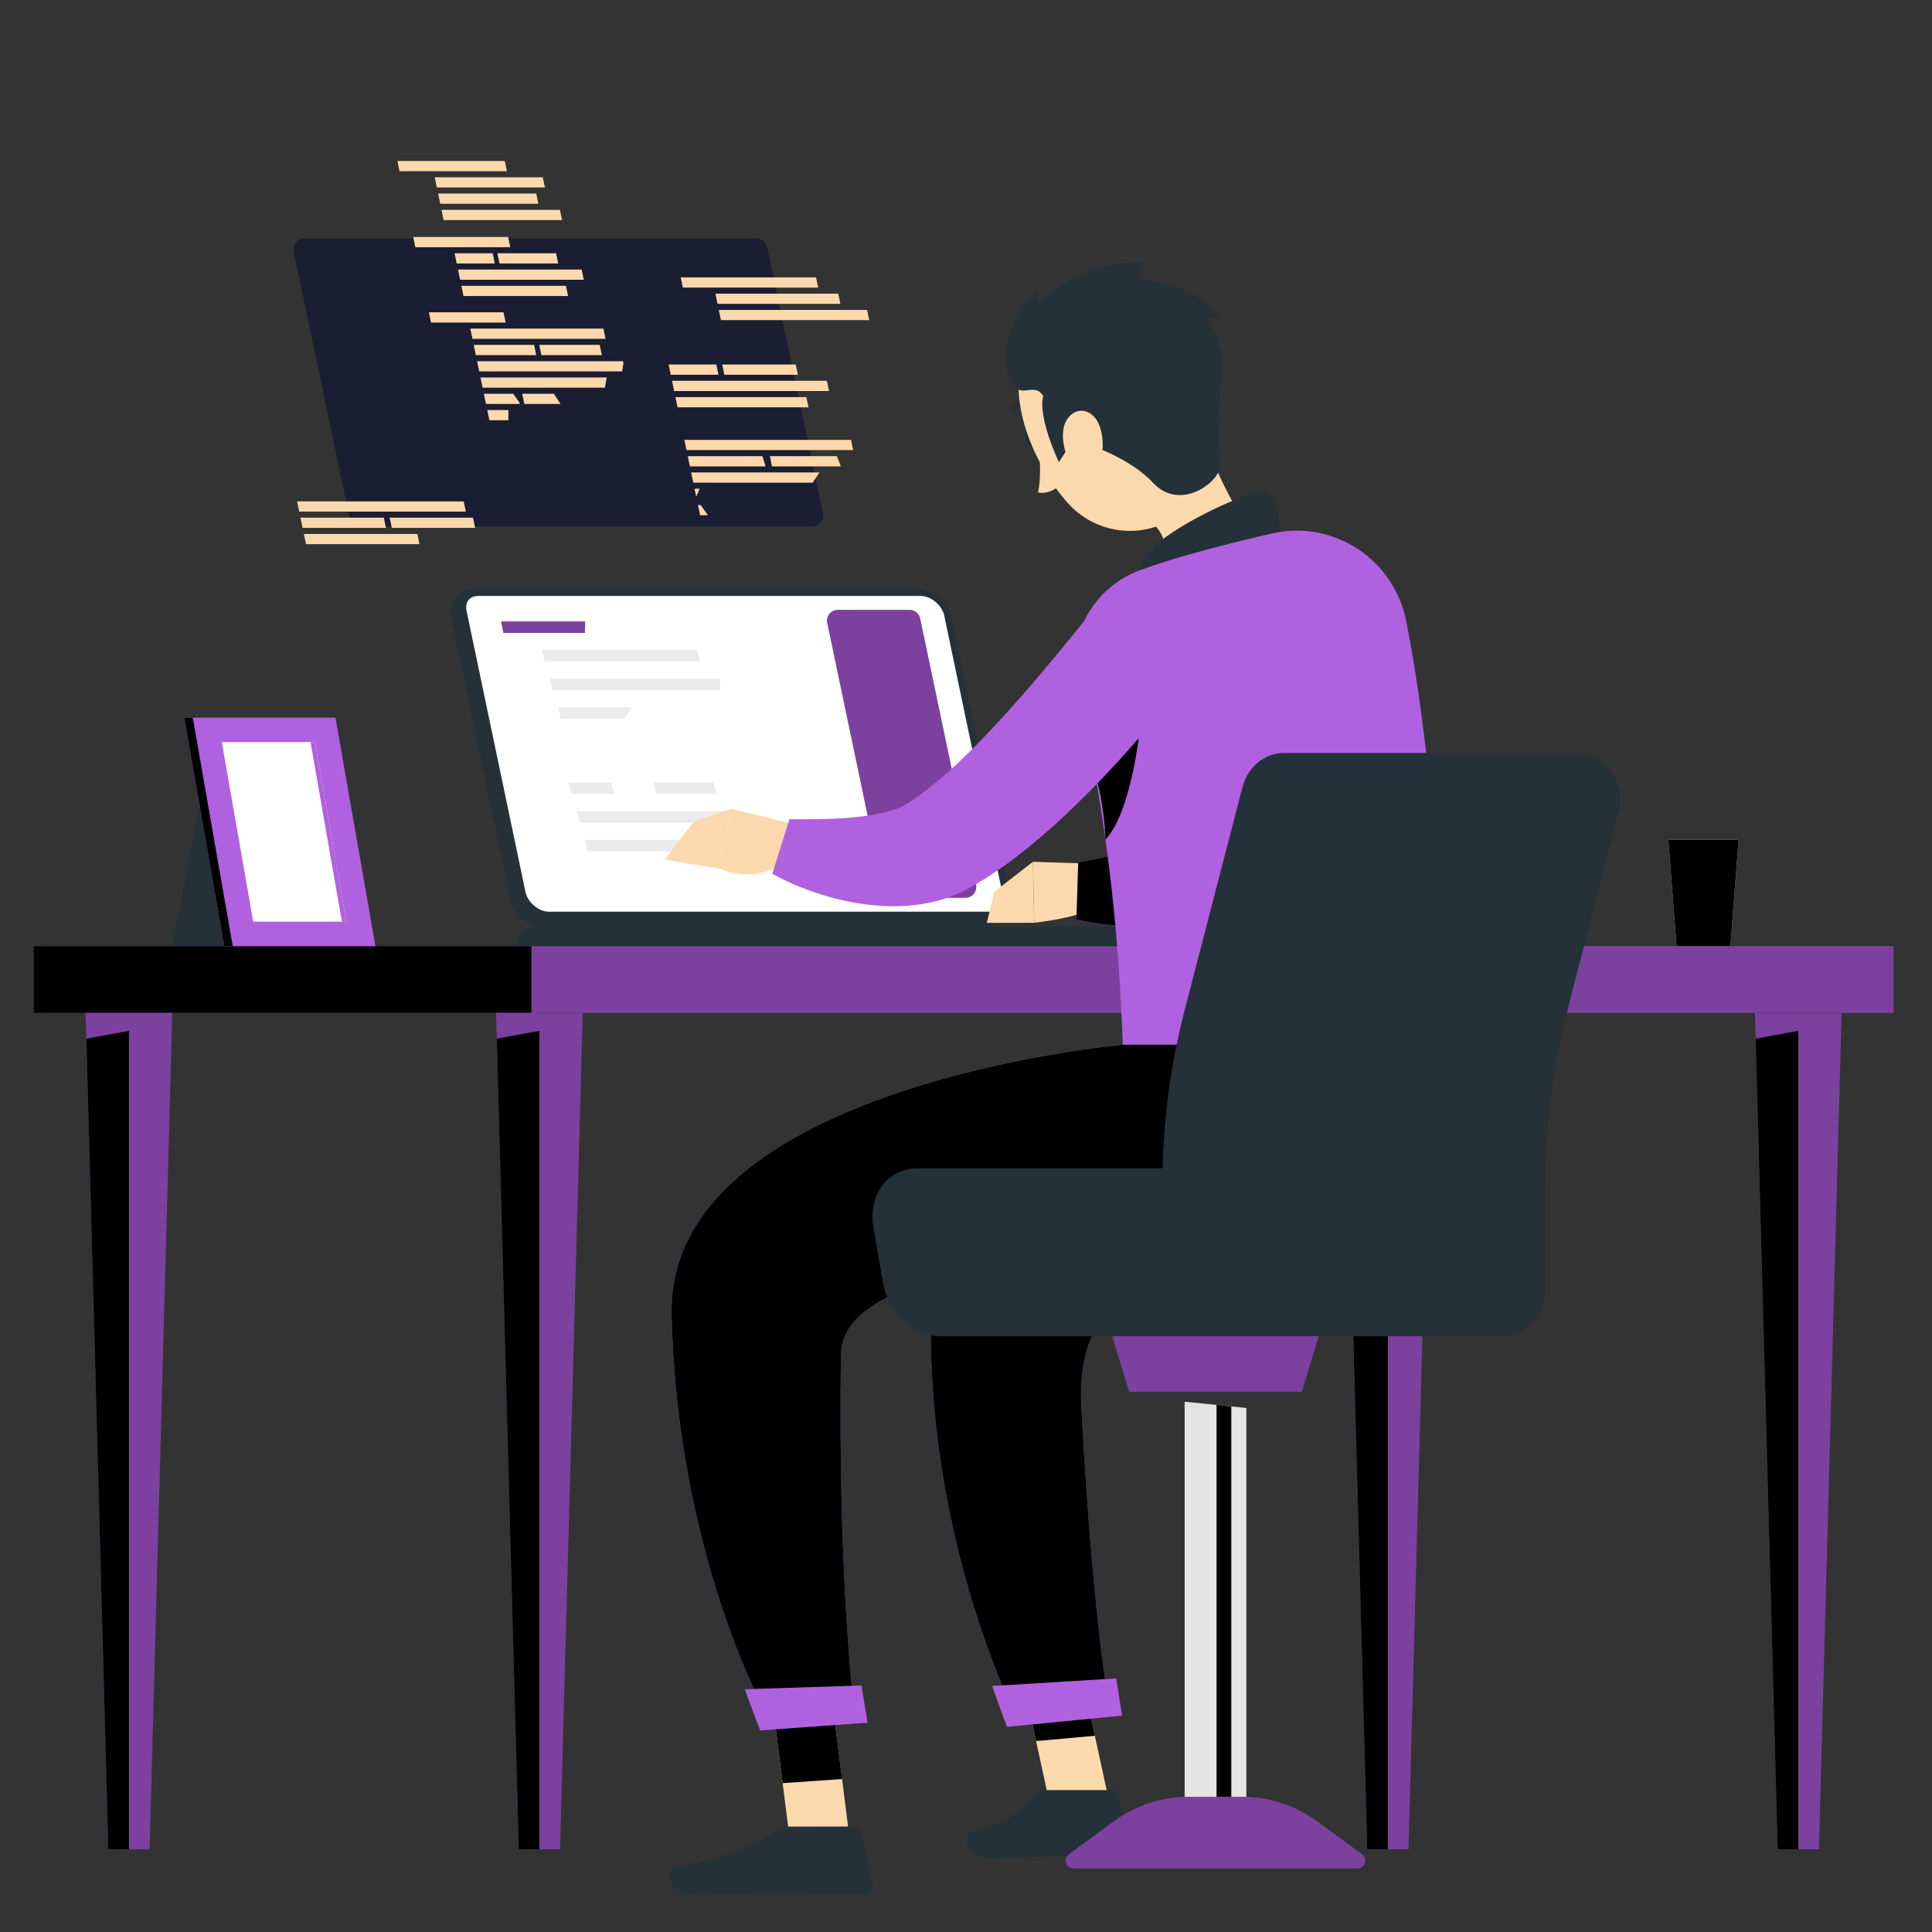 <svg xmlns="http://www.w3.org/2000/svg" viewBox="0 0 500 500" width="500" height="500" style="width: 100%; height: 100%; transform: translate3d(0px, 0px, 0px); content-visibility: visible;" preserveAspectRatio="xMidYMid slice"><rect x="0" y="0" width="500" height="500" fill="#333333" stroke="none"/><defs><clipPath id="__lottie_element_2"><rect width="500" height="500" x="0" y="0"></rect></clipPath></defs><g clip-path="url(#__lottie_element_2)"><g style="display: block;" transform="matrix(1,0,0,1,0,0)" opacity="1"><g opacity="1" transform="matrix(1,0,0,1,249.386,253.495)"><path fill="rgb(124,65,159)" fill-opacity="1" d=" M240.676,8.637 C240.676,8.637 -240.676,8.637 -240.676,8.637 C-240.676,8.637 -240.676,-8.637 -240.676,-8.637 C-240.676,-8.637 240.676,-8.637 240.676,-8.637 C240.676,-8.637 240.676,8.637 240.676,8.637z"></path></g><g opacity="1" transform="matrix(1,0,0,1,250,250)"><path fill="rgb(0,0,0)" fill-opacity="1" d=" M-241.29,12.132 C-241.29,12.132 -112.467,12.132 -112.467,12.132 C-112.467,12.132 -112.467,-5.142 -112.467,-5.142 C-112.467,-5.142 -241.29,-5.142 -241.29,-5.142 C-241.29,-5.142 -241.29,12.132 -241.29,12.132z M-250,-250 C-250,-250 250,-250 250,-250 C250,-250 250,250 250,250 C250,250 -250,250 -250,250 C-250,250 -250,-250 -250,-250z M-250,250 C-250,250 250,250 250,250 C250,250 250,-250 250,-250 C250,-250 -250,-250 -250,-250 C-250,-250 -250,250 -250,250z"></path></g><g opacity="1" transform="matrix(1,0,0,1,139.596,370.357)"><path fill="rgb(124,65,159)" fill-opacity="1" d=" M0,-108.225 C0,-108.225 -11.212,-108.225 -11.212,-108.225 C-11.212,-108.225 -5.34,108.225 -5.34,108.225 C-5.34,108.225 0,108.225 0,108.225 C0,108.225 5.34,108.225 5.34,108.225 C5.34,108.225 11.212,-108.225 11.212,-108.225 C11.212,-108.225 0,-108.225 0,-108.225z"></path></g><g opacity="1" transform="matrix(1,0,0,1,134.08,372.682)"><path fill="rgb(0,0,0)" fill-opacity="1" d=" M0.175,105.9 C0.175,105.9 5.515,105.9 5.515,105.9 C5.515,105.9 5.515,-105.899 5.515,-105.899 C5.515,-105.899 -5.516,-103.883 -5.516,-103.883 C-5.516,-103.883 0.175,105.9 0.175,105.9z"></path></g><g opacity="1" transform="matrix(1,0,0,1,33.375,370.357)"><path fill="rgb(124,65,159)" fill-opacity="1" d=" M0.001,-108.225 C0.001,-108.225 -11.212,-108.225 -11.212,-108.225 C-11.212,-108.225 -5.339,108.225 -5.339,108.225 C-5.339,108.225 0.001,108.225 0.001,108.225 C0.001,108.225 5.339,108.225 5.339,108.225 C5.339,108.225 11.212,-108.225 11.212,-108.225 C11.212,-108.225 0.001,-108.225 0.001,-108.225z"></path></g><g opacity="1" transform="matrix(1,0,0,1,27.86,372.682)"><path fill="rgb(0,0,0)" fill-opacity="1" d=" M0.176,105.9 C0.176,105.9 5.516,105.9 5.516,105.9 C5.516,105.9 5.516,-105.899 5.516,-105.899 C5.516,-105.899 -5.515,-103.883 -5.515,-103.883 C-5.515,-103.883 0.176,105.9 0.176,105.9z"></path></g><g opacity="1" transform="matrix(1,0,0,1,465.398,370.357)"><path fill="rgb(124,65,159)" fill-opacity="1" d=" M0,-108.225 C0,-108.225 -11.212,-108.225 -11.212,-108.225 C-11.212,-108.225 -5.34,108.225 -5.34,108.225 C-5.34,108.225 0,108.225 0,108.225 C0,108.225 5.34,108.225 5.34,108.225 C5.34,108.225 11.211,-108.225 11.211,-108.225 C11.211,-108.225 0,-108.225 0,-108.225z"></path></g><g opacity="1" transform="matrix(1,0,0,1,459.883,372.682)"><path fill="rgb(0,0,0)" fill-opacity="1" d=" M0.176,105.9 C0.176,105.9 5.515,105.9 5.515,105.9 C5.515,105.9 5.515,-105.899 5.515,-105.899 C5.515,-105.899 -5.515,-103.883 -5.515,-103.883 C-5.515,-103.883 0.176,105.9 0.176,105.9z"></path></g><g opacity="1" transform="matrix(1,0,0,1,359.177,370.357)"><path fill="rgb(124,65,159)" fill-opacity="1" d=" M0.001,-108.225 C0.001,-108.225 -11.211,-108.225 -11.211,-108.225 C-11.211,-108.225 -5.34,108.225 -5.34,108.225 C-5.34,108.225 0.001,108.225 0.001,108.225 C0.001,108.225 5.341,108.225 5.341,108.225 C5.341,108.225 11.212,-108.225 11.212,-108.225 C11.212,-108.225 0.001,-108.225 0.001,-108.225z"></path></g><g opacity="1" transform="matrix(1,0,0,1,353.662,372.682)"><path fill="rgb(0,0,0)" fill-opacity="1" d=" M0.175,105.9 C0.175,105.9 5.515,105.9 5.515,105.9 C5.515,105.9 5.515,-105.899 5.515,-105.899 C5.515,-105.899 -5.516,-103.883 -5.516,-103.883 C-5.516,-103.883 0.175,105.9 0.175,105.9z"></path></g><g opacity="1" transform="matrix(1,0,0,1,189.126,196.255)"><path fill="rgb(37,49,56)" fill-opacity="1" d=" M48.069,-43.85 C48.069,-43.85 -66.456,-43.85 -66.456,-43.85 C-70.567,-43.85 -73.225,-40.487 -72.363,-36.375 C-72.363,-36.375 -57.11,36.376 -57.11,36.376 C-56.248,40.486 -52.18,43.85 -48.069,43.85 C-48.069,43.85 66.456,43.85 66.456,43.85 C70.567,43.85 73.226,40.486 72.363,36.376 C72.363,36.376 57.111,-36.375 57.111,-36.375 C56.249,-40.487 52.18,-43.85 48.069,-43.85z"></path></g><g opacity="1" transform="matrix(1,0,0,1,190.185,195.093)"><path fill="rgb(255,255,255)" fill-opacity="1" d=" M-48.069,40.86 C-50.758,40.86 -53.615,38.478 -54.185,35.762 C-54.185,35.762 -69.437,-36.989 -69.437,-36.989 C-69.672,-38.11 -69.484,-39.117 -68.907,-39.827 C-68.367,-40.493 -67.496,-40.86 -66.456,-40.86 C-66.456,-40.86 48.069,-40.86 48.069,-40.86 C50.757,-40.86 53.615,-38.478 54.186,-35.761 C54.186,-35.761 69.438,36.99 69.438,36.99 C69.672,38.109 69.483,39.117 68.909,39.827 C68.358,40.503 67.512,40.86 66.456,40.86 C66.456,40.86 -48.069,40.86 -48.069,40.86z"></path></g><g opacity="1" transform="matrix(1,0,0,1,233.339,195.093)"><path fill="rgb(124,65,159)" fill-opacity="1" d=" M-4.814,35.041 C-4.814,35.041 -19.265,-33.888 -19.265,-33.888 C-19.63,-35.632 -18.299,-37.271 -16.517,-37.271 C-16.517,-37.271 2.066,-37.271 2.066,-37.271 C3.394,-37.271 4.54,-36.34 4.813,-35.039 C4.813,-35.039 19.264,33.889 19.264,33.889 C19.629,35.633 18.298,37.271 16.516,37.271 C16.516,37.271 -2.067,37.271 -2.067,37.271 C-3.395,37.271 -4.542,36.341 -4.814,35.041z"></path></g><g opacity="1" transform="matrix(1,0,0,1,141.45,162.307)"><path fill="rgb(124,65,159)" fill-opacity="1" d=" M9.922,1.494 C4.451,1.494 -11.162,1.494 -11.162,1.494 C-11.162,1.494 -11.162,1.494 -11.162,1.494 C-11.162,1.494 -11.789,-1.494 -11.789,-1.494 C-11.789,-1.494 5.328,-1.494 9.998,-1.494"></path></g><g opacity="1" transform="matrix(1,0,0,1,160.683,169.723)"><path fill="rgb(235,235,235)" fill-opacity="1" d=" M20.428,1.495 C20.428,1.495 -19.801,1.495 -19.801,1.495 C-19.801,1.495 -19.801,1.495 -19.801,1.495 C-19.801,1.495 -20.429,-1.495 -20.429,-1.495 C-20.429,-1.495 19.801,-1.495 19.801,-1.495 C19.801,-1.495 20.328,1.017 20.416,1.436"></path></g><g opacity="1" transform="matrix(1,0,0,1,165.23,177.138)"><path fill="rgb(235,235,235)" fill-opacity="1" d=" M21.068,1.494 C12.694,1.494 -22.23,1.494 -22.23,1.494 C-22.23,1.494 -22.23,1.494 -22.23,1.494 C-22.23,1.494 -22.857,-1.494 -22.857,-1.494 C-22.857,-1.494 14.234,-1.494 21.133,-1.494"></path></g><g opacity="1" transform="matrix(1,0,0,1,162.959,184.554)"><path fill="rgb(235,235,235)" fill-opacity="1" d=" M-1.427,1.495 C-9.888,1.495 -17.84,1.495 -17.84,1.495 C-17.84,1.495 -17.84,1.495 -17.84,1.495 C-17.84,1.495 -18.466,-1.495 -18.466,-1.495 C-18.466,-1.495 -8.781,-1.495 0.584,-1.495"></path></g><g opacity="1" transform="matrix(1,0,0,1,144.207,196.588)"><path fill="rgb(176,97,223)" fill-opacity="1" d=" M-7.154,0.497 C-7.187,0.339 -7.222,0.172 -7.257,0.006"></path></g><g opacity="1" transform="matrix(1,0,0,1,156.386,204.003)"><path fill="rgb(235,235,235)" fill-opacity="1" d=" M2.58,1.495 C-2.451,1.495 -8.531,1.495 -8.531,1.495 C-8.531,1.495 -8.531,1.495 -8.531,1.495 C-8.531,1.495 -9.158,-1.495 -9.158,-1.495 C-9.158,-1.495 -3.126,-1.495 1.893,-1.495"></path></g><g opacity="1" transform="matrix(1,0,0,1,178.311,204.003)"><path fill="rgb(235,235,235)" fill-opacity="1" d=" M7.07,1.495 C2.39,1.495 -8.53,1.495 -8.53,1.495 C-8.53,1.495 -8.53,1.495 -8.53,1.495 C-8.53,1.495 -9.158,-1.495 -9.158,-1.495 C-9.158,-1.495 1.668,-1.495 6.382,-1.495"></path></g><g opacity="1" transform="matrix(1,0,0,1,179.555,211.419)"><path fill="rgb(235,235,235)" fill-opacity="1" d=" M4.079,1.495 C-12.012,1.495 -29.581,1.495 -29.581,1.495 C-29.581,1.495 -29.581,1.495 -29.581,1.495 C-29.581,1.495 -30.208,-1.495 -30.208,-1.495 C-30.208,-1.495 -7.893,-1.495 9.471,-1.495"></path></g><g opacity="1" transform="matrix(1,0,0,1,174.573,218.835)"><path fill="rgb(235,235,235)" fill-opacity="1" d=" M15.605,1.494 C2.665,1.494 -22.48,1.494 -22.48,1.494 C-22.48,1.494 -22.48,1.494 -22.48,1.494 C-22.48,1.494 -23.106,-1.494 -23.106,-1.494 C-23.106,-1.494 15.49,-1.494 21.654,-1.494"></path></g><g opacity="1" transform="matrix(1,0,0,1,216.453,242.262)"><path fill="rgb(37,49,56)" fill-opacity="1" d=" M74.211,-2.595 C74.211,-2.595 -76.483,-2.595 -76.483,-2.595 C-80.594,-2.595 -83.253,-0.259 -82.391,2.595 C-82.391,2.595 83.253,2.595 83.253,2.595 C82.391,-0.259 78.322,-2.595 74.211,-2.595z"></path></g><g opacity="1" transform="matrix(1,0,0,1,144.492,98.97)"><path fill="rgb(27,30,50)" fill-opacity="1" d=" M-54.038,35.04 C-54.038,35.04 -68.489,-33.888 -68.489,-33.888 C-68.854,-35.632 -67.523,-37.271 -65.741,-37.271 C-65.741,-37.271 51.291,-37.271 51.291,-37.271 C52.619,-37.271 53.765,-36.34 54.038,-35.039 C54.038,-35.039 68.488,33.889 68.488,33.889 C68.854,35.633 67.523,37.271 65.741,37.271 C65.741,37.271 -51.29,37.271 -51.29,37.271 C-52.619,37.271 -53.766,36.341 -54.038,35.04z"></path></g><g opacity="1" transform="matrix(1,0,0,1,119.496,62.65)"><path fill="rgb(251,217,173)" fill-opacity="1" d=" M12.28,-0.013 C12.418,0.653 12.558,1.322 12.558,1.322 C12.558,1.322 12.558,1.322 12.558,1.322 C12.558,1.322 -12.007,1.322 -12.007,1.322 C-12.007,1.322 -12.558,-1.322 -12.558,-1.322 C-12.558,-1.322 12.007,-1.322 12.007,-1.322 C12.007,-1.322 12.143,-0.669 12.28,-0.013"></path></g><g opacity="1" transform="matrix(1,0,0,1,122.853,66.865)"><path fill="rgb(251,217,173)" fill-opacity="1" d=" M5.078,0.707 C5.152,1.063 5.206,1.322 5.206,1.322 C5.206,1.322 5.206,1.322 5.206,1.322 C5.206,1.322 -4.654,1.322 -4.654,1.322 C-4.654,1.322 -5.205,-1.322 -5.205,-1.322 C-5.205,-1.322 4.655,-1.322 4.655,-1.322 C4.655,-1.322 4.915,-0.074 5.078,0.707"></path></g><g opacity="1" transform="matrix(1,0,0,1,136.594,66.865)"><path fill="rgb(251,217,173)" fill-opacity="1" d=" M7.688,0.446 C7.789,0.929 7.871,1.322 7.871,1.322 C7.871,1.322 7.871,1.322 7.871,1.322 C7.871,1.322 -7.32,1.322 -7.32,1.322 C-7.32,1.322 -7.871,-1.322 -7.871,-1.322 C-7.871,-1.322 7.32,-1.322 7.32,-1.322 C7.32,-1.322 7.528,-0.324 7.688,0.446"></path></g><g opacity="1" transform="matrix(1,0,0,1,134.807,71.079)"><path fill="rgb(251,217,173)" fill-opacity="1" d=" M15.927,-0.378 C16.085,0.381 16.281,1.321 16.281,1.321 C16.281,1.321 16.281,1.321 16.281,1.321 C16.281,1.321 -15.73,1.321 -15.73,1.321 C-15.73,1.321 -16.281,-1.322 -16.281,-1.322 C-16.281,-1.322 15.73,-1.322 15.73,-1.322 C15.73,-1.322 15.82,-0.892 15.927,-0.378"></path></g><g opacity="1" transform="matrix(1,0,0,1,133.21,75.293)"><path fill="rgb(251,217,173)" fill-opacity="1" d=" M13.501,-0.135 C13.648,0.568 13.805,1.322 13.805,1.322 C13.805,1.322 13.805,1.322 13.805,1.322 C13.805,1.322 -13.254,1.322 -13.254,1.322 C-13.254,1.322 -13.805,-1.322 -13.805,-1.322 C-13.805,-1.322 13.254,-1.322 13.254,-1.322 C13.254,-1.322 13.374,-0.748 13.501,-0.135"></path></g><g opacity="1" transform="matrix(1,0,0,1,156.628,122.727)"><path fill="rgb(251,217,173)" fill-opacity="1" d="M0 0"></path></g><g opacity="1" transform="matrix(1,0,0,1,130.596,114.297)"><path fill="rgb(251,217,173)" fill-opacity="1" d=" M-12.601,0.067 C-12.604,0.053 -12.607,0.038 -12.61,0.024"></path></g><g opacity="1" transform="matrix(1,0,0,1,142.18,126.942)"><path fill="rgb(251,217,173)" fill-opacity="1" d="M0 0"></path></g><g opacity="1" transform="matrix(1,0,0,1,138.181,122.727)"><path fill="rgb(251,217,173)" fill-opacity="1" d="M0 0"></path></g><g opacity="1" transform="matrix(1,0,0,1,145.915,118.512)"><path fill="rgb(251,217,173)" fill-opacity="1" d="M0 0"></path></g><g opacity="1" transform="matrix(1,0,0,1,117.017,42.988)"><path fill="rgb(251,217,173)" fill-opacity="1" d=" M13.866,-0.172 C14.014,0.541 14.177,1.321 14.177,1.321 C14.177,1.321 14.177,1.321 14.177,1.321 C14.177,1.321 -13.626,1.321 -13.626,1.321 C-13.626,1.321 -14.177,-1.321 -14.177,-1.321 C-14.177,-1.321 13.626,-1.321 13.626,-1.321 C13.626,-1.321 13.741,-0.77 13.866,-0.172"></path></g><g opacity="1" transform="matrix(1,0,0,1,129.863,55.632)"><path fill="rgb(251,217,173)" fill-opacity="1" d=" M15.391,0.311 C15.236,-0.436 15.051,-1.322 15.051,-1.322 C15.051,-1.322 15.051,-1.322 15.051,-1.322 C15.051,-1.322 -15.601,-1.322 -15.601,-1.322 C-15.601,-1.322 -15.051,1.322 -15.051,1.322 C-15.051,1.322 15.602,1.322 15.602,1.322 C15.602,1.322 15.504,0.853 15.391,0.311"></path></g><g opacity="1" transform="matrix(1,0,0,1,126.357,51.418)"><path fill="rgb(251,217,173)" fill-opacity="1" d=" M12.71,0.053 C12.568,-0.625 12.423,-1.322 12.423,-1.322 C12.423,-1.322 12.423,-1.322 12.423,-1.322 C12.423,-1.322 -12.974,-1.322 -12.974,-1.322 C-12.974,-1.322 -12.423,1.322 -12.423,1.322 C-12.423,1.322 12.974,1.322 12.974,1.322 C12.974,1.322 12.844,0.696 12.71,0.053"></path></g><g opacity="1" transform="matrix(1,0,0,1,126.765,47.203)"><path fill="rgb(251,217,173)" fill-opacity="1" d=" M14.023,0.179 C13.874,-0.536 13.71,-1.322 13.71,-1.322 C13.71,-1.322 13.71,-1.322 13.71,-1.322 C13.71,-1.322 -14.262,-1.322 -14.262,-1.322 C-14.262,-1.322 -13.71,1.322 -13.71,1.322 C-13.71,1.322 14.261,1.322 14.261,1.322 C14.261,1.322 14.147,0.775 14.023,0.179"></path></g><g opacity="1" transform="matrix(1,0,0,1,120.938,82.152)"><path fill="rgb(251,217,173)" fill-opacity="1" d=" M9.709,0.244 C9.828,0.815 9.934,1.322 9.934,1.322 C9.934,1.322 9.934,1.322 9.934,1.322 C9.934,1.322 -9.383,1.322 -9.383,1.322 C-9.383,1.322 -9.934,-1.322 -9.934,-1.322 C-9.934,-1.322 9.383,-1.322 9.383,-1.322 C9.383,-1.322 9.557,-0.487 9.709,0.244"></path></g><g opacity="1" transform="matrix(1,0,0,1,142.621,94.796)"><path fill="rgb(251,217,173)" fill-opacity="1" d=" M18.717,-0.76 C18.649,-1.088 18.6,-1.322 18.6,-1.322 C18.6,-1.322 18.6,-1.322 18.6,-1.322 C18.6,-1.322 -19.15,-1.322 -19.15,-1.322 C-19.15,-1.322 -18.6,1.322 -18.6,1.322 C-18.6,1.322 13.016,1.322 18.381,1.322"></path></g><g opacity="1" transform="matrix(1,0,0,1,130.687,90.581)"><path fill="rgb(251,217,173)" fill-opacity="1" d=" M7.731,-0.424 C7.628,-0.917 7.544,-1.322 7.544,-1.322 C7.544,-1.322 7.544,-1.322 7.544,-1.322 C7.544,-1.322 -8.095,-1.322 -8.095,-1.322 C-8.095,-1.322 -7.544,1.322 -7.544,1.322 C-7.544,1.322 8.095,1.322 8.095,1.322 C8.095,1.322 7.891,0.342 7.731,-0.424"></path></g><g opacity="1" transform="matrix(1,0,0,1,147.66,90.581)"><path fill="rgb(251,217,173)" fill-opacity="1" d=" M7.705,-0.55 C7.614,-0.984 7.544,-1.322 7.544,-1.322 C7.544,-1.322 7.544,-1.322 7.544,-1.322 C7.544,-1.322 -8.096,-1.322 -8.096,-1.322 C-8.096,-1.322 -7.544,1.322 -7.544,1.322 C-7.544,1.322 8.095,1.322 8.095,1.322 C8.095,1.322 7.912,0.445 7.757,-0.299"></path></g><g opacity="1" transform="matrix(1,0,0,1,139.213,86.366)"><path fill="rgb(251,217,173)" fill-opacity="1" d=" M17.328,0.496 C17.166,-0.279 16.949,-1.322 16.949,-1.322 C16.949,-1.322 16.949,-1.322 16.949,-1.322 C16.949,-1.322 -17.5,-1.322 -17.5,-1.322 C-17.5,-1.322 -16.949,1.321 -16.949,1.321 C-16.949,1.321 17.5,1.321 17.5,1.321 C17.5,1.321 17.424,0.956 17.328,0.496"></path></g><g opacity="1" transform="matrix(1,0,0,1,141.377,107.44)"><path fill="rgb(251,217,173)" fill-opacity="1" d=" M-9.798,-1.321 C-13.041,-1.321 -15.27,-1.321 -15.27,-1.321 C-15.27,-1.321 -14.719,1.322 -14.719,1.322 C-14.719,1.322 -12.748,1.322 -9.816,1.322"></path></g><g opacity="1" transform="matrix(1,0,0,1,129.863,103.225)"><path fill="rgb(251,217,173)" fill-opacity="1" d=" M2.949,-1.321 C0.588,-1.321 -4.636,-1.321 -4.636,-1.321 C-4.636,-1.321 -4.085,1.323 -4.085,1.323 C-4.085,1.323 4.635,1.323 4.635,1.323 C4.635,1.323 4.6,1.157 4.549,0.908"></path></g><g opacity="1" transform="matrix(1,0,0,1,141.649,103.225)"><path fill="rgb(251,217,173)" fill-opacity="1" d=" M1.689,-1.321 C-1.915,-1.321 -6.499,-1.321 -6.499,-1.321 C-6.499,-1.321 -5.948,1.323 -5.948,1.323 C-5.948,1.323 -0.26,1.323 3.426,1.323"></path></g><g opacity="1" transform="matrix(1,0,0,1,141.849,99.01)"><path fill="rgb(251,217,173)" fill-opacity="1" d=" M15.159,-1.322 C8.091,-1.322 -17.5,-1.322 -17.5,-1.322 C-17.5,-1.322 -16.948,1.322 -16.948,1.322 C-16.948,1.322 6.482,1.322 14.696,1.322"></path></g><g opacity="1" transform="matrix(1,0,0,1,179.493,95.661)"><path fill="rgb(251,217,173)" fill-opacity="1" d=" M6.293,0.585 C6.38,1.001 6.447,1.321 6.447,1.321 C6.447,1.321 6.447,1.321 6.447,1.321 C6.447,1.321 -5.897,1.321 -5.897,1.321 C-5.897,1.321 -6.449,-1.322 -6.449,-1.322 C-6.449,-1.322 5.896,-1.322 5.896,-1.322 C5.896,-1.322 6.13,-0.197 6.293,0.585"></path></g><g opacity="1" transform="matrix(1,0,0,1,196.697,95.661)"><path fill="rgb(251,217,173)" fill-opacity="1" d=" M9.563,0.258 C9.681,0.822 9.785,1.321 9.785,1.321 C9.785,1.321 9.785,1.321 9.785,1.321 C9.785,1.321 -9.234,1.321 -9.234,1.321 C-9.234,1.321 -9.785,-1.322 -9.785,-1.322 C-9.785,-1.322 9.234,-1.322 9.234,-1.322 C9.234,-1.322 9.41,-0.477 9.563,0.258"></path></g><g opacity="1" transform="matrix(1,0,0,1,194.238,99.875)"><path fill="rgb(251,217,173)" fill-opacity="1" d=" M19.877,-0.772 C20.038,0.003 20.313,1.322 20.313,1.322 C20.313,1.322 20.313,1.322 20.313,1.322 C20.313,1.322 -19.763,1.322 -19.763,1.322 C-19.763,1.322 -20.314,-1.322 -20.314,-1.322 C-20.314,-1.322 19.762,-1.322 19.762,-1.322 C19.762,-1.322 19.81,-1.094 19.877,-0.772"></path></g><g opacity="1" transform="matrix(1,0,0,1,192.017,104.09)"><path fill="rgb(251,217,173)" fill-opacity="1" d=" M16.841,-0.468 C17.002,0.304 17.214,1.322 17.214,1.322 C17.214,1.322 17.214,1.322 17.214,1.322 C17.214,1.322 -16.662,1.322 -16.662,1.322 C-16.662,1.322 -17.214,-1.322 -17.214,-1.322 C-17.214,-1.322 16.663,-1.322 16.663,-1.322 C16.663,-1.322 16.742,-0.941 16.841,-0.468"></path></g><g opacity="1" transform="matrix(1,0,0,1,205.486,81.535)"><path fill="rgb(251,217,173)" fill-opacity="1" d=" M19.331,0.689 C19.168,-0.094 18.912,-1.322 18.912,-1.322 C18.912,-1.322 18.912,-1.322 18.912,-1.322 C18.912,-1.322 -19.463,-1.322 -19.463,-1.322 C-19.463,-1.322 -18.913,1.322 -18.913,1.322 C-18.913,1.322 19.463,1.322 19.463,1.322 C19.463,1.322 19.407,1.054 19.331,0.689"></path></g><g opacity="1" transform="matrix(1,0,0,1,201.318,77.322)"><path fill="rgb(251,217,173)" fill-opacity="1" d=" M15.975,0.366 C15.817,-0.392 15.623,-1.323 15.623,-1.323 C15.623,-1.323 15.623,-1.323 15.623,-1.323 C15.623,-1.323 -16.174,-1.323 -16.174,-1.323 C-16.174,-1.323 -15.623,1.322 -15.623,1.322 C-15.623,1.322 16.174,1.322 16.174,1.322 C16.174,1.322 16.083,0.885 15.975,0.366"></path></g><g opacity="1" transform="matrix(1,0,0,1,193.956,73.107)"><path fill="rgb(251,217,173)" fill-opacity="1" d=" M17.62,0.524 C17.458,-0.254 17.235,-1.322 17.235,-1.322 C17.235,-1.322 17.235,-1.322 17.235,-1.322 C17.235,-1.322 -17.785,-1.322 -17.785,-1.322 C-17.785,-1.322 -17.233,1.322 -17.233,1.322 C-17.233,1.322 17.786,1.322 17.786,1.322 C17.786,1.322 17.713,0.971 17.62,0.524"></path></g><g opacity="1" transform="matrix(1,0,0,1,202.775,123.592)"><path fill="rgb(251,217,173)" fill-opacity="1" d=" M9.307,-1.322 C-4.625,-1.322 -23.906,-1.322 -23.906,-1.322 C-23.906,-1.322 -23.355,1.322 -23.355,1.322 C-23.355,1.322 -6.097,1.322 7.562,1.322"></path></g><g opacity="1" transform="matrix(1,0,0,1,188.055,119.378)"><path fill="rgb(251,217,173)" fill-opacity="1" d=" M9.256,-1.322 C6.947,-1.322 -10.066,-1.322 -10.066,-1.322 C-10.066,-1.322 -9.515,1.322 -9.515,1.322 C-9.515,1.322 10.065,1.322 10.065,1.322 C10.065,1.322 10.049,1.243 10.021,1.112"></path></g><g opacity="1" transform="matrix(1,0,0,1,209.305,119.378)"><path fill="rgb(251,217,173)" fill-opacity="1" d=" M7.301,-1.322 C2.176,-1.322 -10.065,-1.322 -10.065,-1.322 C-10.065,-1.322 -9.514,1.322 -9.514,1.322 C-9.514,1.322 3.529,1.322 8.324,1.322"></path></g><g opacity="1" transform="matrix(1,0,0,1,198.951,115.163)"><path fill="rgb(251,217,173)" fill-opacity="1" d=" M21.691,0.607 C21.528,-0.176 21.289,-1.322 21.289,-1.322 C21.289,-1.322 21.289,-1.322 21.289,-1.322 C21.289,-1.322 -21.84,-1.322 -21.84,-1.322 C-21.84,-1.322 -21.289,1.322 -21.289,1.322 C-21.289,1.322 21.84,1.322 21.84,1.322 C21.84,1.322 21.834,1.291 21.822,1.235"></path></g><g opacity="1" transform="matrix(1,0,0,1,200.553,136.237)"><path fill="rgb(176,97,223)" fill-opacity="1" d="M0 0"></path></g><g opacity="1" transform="matrix(1,0,0,1,186.36,132.022)"><path fill="rgb(251,217,173)" fill-opacity="1" d=" M-5.03,-1.321 C-5.472,-1.321 -5.734,-1.321 -5.734,-1.321 C-5.734,-1.321 -5.183,1.322 -5.183,1.322 C-5.183,1.322 -4.348,1.322 -3.141,1.322"></path></g><g opacity="1" transform="matrix(1,0,0,1,201.115,132.022)"><path fill="rgb(251,217,173)" fill-opacity="1" d="M0 0"></path></g><g opacity="1" transform="matrix(1,0,0,1,201.587,127.807)"><path fill="rgb(251,217,173)" fill-opacity="1" d=" M-20.527,-1.321 C-21.37,-1.321 -21.84,-1.321 -21.84,-1.321 C-21.84,-1.321 -21.567,-0.009 -21.405,0.767"></path></g><g opacity="1" transform="matrix(1,0,0,1,93.598,139.505)"><path fill="rgb(251,217,173)" fill-opacity="1" d=" M14.74,0.248 C14.588,-0.484 14.413,-1.322 14.413,-1.322 C14.413,-1.322 14.413,-1.322 14.413,-1.322 C14.413,-1.322 -14.964,-1.322 -14.964,-1.322 C-14.964,-1.322 -14.413,1.322 -14.413,1.322 C-14.413,1.322 14.964,1.322 14.964,1.322 C14.964,1.322 14.859,0.817 14.74,0.248"></path></g><g opacity="1" transform="matrix(1,0,0,1,88.813,135.29)"><path fill="rgb(251,217,173)" fill-opacity="1" d=" M10.755,-0.134 C10.627,-0.748 10.507,-1.322 10.507,-1.322 C10.507,-1.322 10.507,-1.322 10.507,-1.322 C10.507,-1.322 -11.057,-1.322 -11.057,-1.322 C-11.057,-1.322 -10.507,1.322 -10.507,1.322 C-10.507,1.322 11.058,1.322 11.058,1.322 C11.058,1.322 10.901,0.568 10.755,-0.134"></path></g><g opacity="1" transform="matrix(1,0,0,1,111.908,135.29)"><path fill="rgb(251,217,173)" fill-opacity="1" d=" M10.755,-0.134 C10.627,-0.748 10.507,-1.322 10.507,-1.322 C10.507,-1.322 10.507,-1.322 10.507,-1.322 C10.507,-1.322 -11.057,-1.322 -11.057,-1.322 C-11.057,-1.322 -10.506,1.322 -10.506,1.322 C-10.506,1.322 11.058,1.322 11.058,1.322 C11.058,1.322 10.901,0.568 10.755,-0.134"></path></g><g opacity="1" transform="matrix(1,0,0,1,98.717,131.076)"><path fill="rgb(251,217,173)" fill-opacity="1" d=" M21.757,0.921 C21.602,0.182 21.289,-1.322 21.289,-1.322 C21.289,-1.322 21.289,-1.322 21.289,-1.322 C21.289,-1.322 -21.84,-1.322 -21.84,-1.322 C-21.84,-1.322 -21.289,1.322 -21.289,1.322 C-21.289,1.322 21.84,1.322 21.84,1.322 C21.84,1.322 21.807,1.162 21.757,0.921"></path></g><g opacity="1" transform="matrix(1,0,0,1,440.857,231.099)"><path fill="rgb(251,217,173)" fill-opacity="1" d=" M9.094,-13.759 C9.094,-13.759 -9.094,-13.759 -9.094,-13.759 C-9.094,-13.759 -6.975,13.759 -6.975,13.759 C-6.975,13.759 6.974,13.759 6.974,13.759 C6.974,13.759 9.094,-13.759 9.094,-13.759z"></path></g><g opacity="1" transform="matrix(1,0,0,1,440.857,231.099)"><path fill="rgb(0,0,0)" fill-opacity="1" d=" M9.094,-13.759 C9.094,-13.759 -9.093,-13.759 -9.093,-13.759 C-9.093,-13.759 -6.975,13.759 -6.975,13.759 C-6.975,13.759 6.975,13.759 6.975,13.759 C6.975,13.759 9.094,-13.759 9.094,-13.759z"></path></g><g opacity="1" transform="matrix(1,0,0,1,62.126,221.543)"><path fill="rgb(37,49,56)" fill-opacity="1" d=" M-8.611,-23.315 C-8.611,-23.315 17.539,-23.315 17.539,-23.315 C17.539,-23.315 8.612,23.314 8.612,23.314 C8.612,23.314 -17.539,23.314 -17.539,23.314 C-17.539,23.314 -8.611,-23.315 -8.611,-23.315z"></path></g><g opacity="1" transform="matrix(1,0,0,1,73.522,215.293)"><path fill="rgb(176,97,223)" fill-opacity="1" d=" M13.3,-29.565 C13.3,-29.565 -23.638,-29.565 -23.638,-29.565 C-23.638,-29.565 -13.3,29.564 -13.3,29.564 C-13.3,29.564 23.638,29.564 23.638,29.564 C23.638,29.564 13.3,-29.565 13.3,-29.565z"></path></g><g opacity="1" transform="matrix(1,0,0,1,53.96,215.293)"><path fill="rgb(176,97,223)" fill-opacity="1" d=" M-6.261,-29.565 C-6.261,-29.565 -4.076,-29.565 -4.076,-29.565 C-4.076,-29.565 6.261,29.564 6.261,29.564 C6.261,29.564 4.077,29.564 4.077,29.564 C4.077,29.564 -6.261,-29.565 -6.261,-29.565z"></path></g><g opacity="1" transform="matrix(1,0,0,1,53.96,215.293)"><path fill="rgb(0,0,0)" fill-opacity="1" d=" M-6.261,-29.565 C-6.261,-29.565 -4.076,-29.565 -4.076,-29.565 C-4.076,-29.565 6.261,29.564 6.261,29.564 C6.261,29.564 4.077,29.564 4.077,29.564 C4.077,29.564 -6.261,-29.565 -6.261,-29.565z"></path></g><g opacity="1" transform="matrix(1,0,0,1,73.522,215.293)"><path fill="rgb(255,255,255)" fill-opacity="1" d=" M-7.99,23.244 C-7.99,23.244 -16.117,-23.244 -16.117,-23.244 C-16.117,-23.244 7.989,-23.244 7.989,-23.244 C7.989,-23.244 16.117,23.244 16.117,23.244 C16.117,23.244 -7.99,23.244 -7.99,23.244z"></path></g><g opacity="1" transform="matrix(1,0,0,1,85.003,215.293)"><path fill="rgb(176,97,223)" fill-opacity="1" d=" M3.491,23.244 C3.491,23.244 -4.636,-23.244 -4.636,-23.244 C-4.636,-23.244 -3.492,-23.244 -3.492,-23.244 C-3.492,-23.244 4.636,23.244 4.636,23.244 C4.636,23.244 3.491,23.244 3.491,23.244z"></path></g><g opacity="1" transform="matrix(1,0,0,1,0,0)"><path fill="rgb(176,97,223)" fill-opacity="1" d=" M149,163"></path><path stroke-linecap="butt" stroke-linejoin="miter" fill-opacity="0" stroke-miterlimit="4" stroke="rgb(24,22,22)" stroke-opacity="1" stroke-width="1" d=" M149,163"></path></g></g><g style="display: block;" transform="matrix(0.998,-0.064,0.064,0.998,-8.086,20.307)" opacity="1"><g opacity="1" transform="matrix(1,0,0,1,268.42,110.714)"><path fill="rgb(37,49,56)" fill-opacity="1" d=" M1.344,-0.622 C1.869,0.514 1.694,1.712 0.951,2.056 C0.209,2.399 -0.818,1.757 -1.344,0.621 C-1.869,-0.514 -1.693,-1.713 -0.95,-2.056 C-0.209,-2.399 0.819,-1.758 1.344,-0.622z"></path></g><g opacity="1" transform="matrix(1,0,0,1,272.233,118.96)"><path fill="rgb(251,217,173)" fill-opacity="1" d=" M-2.016,-6.583 C-2.016,-6.583 -1.568,1.161 -2.948,5.637 C-0.072,6.582 2.947,4.146 2.947,4.146 C2.947,4.146 -2.016,-6.583 -2.016,-6.583z"></path></g><g opacity="1" transform="matrix(1,0,0,1,266.766,101.705)"><path fill="rgb(37,49,56)" fill-opacity="1" d=" M3.136,-0.922 C3.02,-0.828 2.875,-0.768 2.715,-0.759 C-0.522,-0.578 -1.893,1.684 -1.949,1.781 C-2.155,2.131 -2.603,2.249 -2.952,2.046 C-3.302,1.842 -3.422,1.396 -3.221,1.046 C-3.149,0.922 -1.425,-2 2.634,-2.227 C3.038,-2.249 3.385,-1.94 3.408,-1.534 C3.422,-1.289 3.314,-1.066 3.136,-0.922z"></path></g><g opacity="1" transform="matrix(1,0,0,1,305.513,137.111)"><path fill="rgb(251,217,173)" fill-opacity="1" d=" M5.977,-28.73 C10.355,-13.565 15.237,-1.783 21.211,4.908 C21.211,4.908 21.319,16.828 1.012,22.497 C-21.318,28.73 -12.754,14.391 -12.754,14.391 C-1.379,8.078 -2.499,-1.443 -11.027,-5.067 C-11.027,-5.067 5.977,-28.73 5.977,-28.73z"></path></g><g opacity="1" transform="matrix(1,0,0,1,288.248,105.947)"><path fill="rgb(251,217,173)" fill-opacity="1" d=" M18.273,-15.78 C23.867,-1.439 27.87,6.67 24.138,17.085 C18.524,32.751 -1.643,34.327 -11.409,21.948 C-20.199,10.804 -27.87,-10.775 -16.788,-22.638 C-5.869,-34.327 12.679,-30.12 18.273,-15.78z"></path></g><g opacity="1" transform="matrix(1,0,0,1,290.87,98.848)"><path fill="rgb(37,49,56)" fill-opacity="1" d=" M-11.585,12.799 C-13.914,15.921 -15.689,18.28 -15.689,18.28 C-15.689,18.28 -20.464,6.422 -18.637,0.986 C-20.963,-3.621 -25.652,3.166 -27.422,-5.804 C-29.192,-14.773 -21.537,-24.407 -18.637,-26.399 C-18.23,-25.735 -18.25,-23.181 -18.25,-23.181 C-18.25,-23.181 -6.789,-33.396 9.53,-31.964 C8.409,-30.843 7.973,-27.791 7.973,-27.791 C7.973,-27.791 24.79,-24.905 28.611,-15.437 C26.203,-16.599 24.375,-16.932 24.375,-16.932 C24.375,-16.932 29.192,-10.953 27.781,-1.734 C26.369,7.485 25.704,17.666 25.871,21.686 C26.037,25.705 14.991,33.396 8.264,25.174 C1.537,16.952 -11.585,12.799 -11.585,12.799z"></path></g><g opacity="1" transform="matrix(1,0,0,1,281.411,112.767)"><path fill="rgb(251,217,173)" fill-opacity="1" d=" M4.893,-4.209 C5.864,-0.7 5.374,3.082 4.178,5.855 C2.377,10.025 -1.315,9.074 -3.152,5.373 C-4.807,2.041 -5.864,-4.143 -2.932,-7.105 C-0.044,-10.024 3.783,-8.221 4.893,-4.209z"></path></g></g><g style="display: block;" transform="matrix(1,0,0,1,0,0)" opacity="1"><g opacity="1" transform="matrix(1,0,0,1,311.833,142.028)"><path fill="rgb(37,49,56)" fill-opacity="1" d=" M19.623,-2.909 C19.219,-8.456 18.703,-14.774 15.28,-14.934 C11.514,-15.111 -10.299,-5.364 -14.961,1.51 C-19.623,8.383 -10.522,15.111 -10.522,15.111 C-10.522,15.111 19.623,-2.909 19.623,-2.909z"></path></g></g><g style="display: block;" transform="matrix(1,0,0,1,-0.632,-1.263)" opacity="1"><g opacity="1" transform="matrix(1,0,0,1,277.37,232.182)"><path fill="rgb(251,217,173)" fill-opacity="1" d=" M9.421,-7.27 C9.421,-7.27 -9.421,-7.891 -9.421,-7.891 C-9.421,-7.891 -9.086,7.891 -9.086,7.891 C-9.086,7.891 7.354,6.198 8.078,1.877 C8.078,1.877 9.421,-7.27 9.421,-7.27z"></path></g><g opacity="1" transform="matrix(1,0,0,1,262.149,232.198)"><path fill="rgb(251,217,173)" fill-opacity="1" d=" M-4.159,-0.164 C-4.159,-0.164 -6.135,7.907 -6.135,7.907 C-6.135,7.907 6.135,7.875 6.135,7.875 C6.135,7.875 5.801,-7.907 5.801,-7.907 C5.801,-7.907 -4.159,-0.164 -4.159,-0.164z"></path></g><g opacity="1" transform="matrix(1,0,0,1,320.823,198.887)"><path fill="rgb(148,102,255)" fill-opacity="1" d=" M41.601,-39.568 C41.601,-39.568 41.208,-35.52 41.208,-35.52 C41.08,-34.217 40.899,-32.934 40.733,-31.647 C40.402,-29.077 39.997,-26.522 39.556,-23.968 C38.703,-18.856 37.597,-13.772 36.334,-8.655 C35.006,-3.556 33.545,1.585 31.623,6.75 C30.645,9.342 29.629,11.932 28.403,14.573 C27.187,17.213 25.867,19.864 24.149,22.577 C23.757,23.243 23.278,23.937 22.816,24.62 C22.362,25.299 21.888,25.982 21.336,26.683 C20.792,27.381 20.314,28.053 19.669,28.766 C19.669,28.766 18.745,29.814 18.745,29.814 C18.446,30.155 18.138,30.5 17.696,30.914 C14.411,34.149 11.043,36.099 7.884,37.511 C1.566,40.287 -4.168,41.347 -9.726,41.971 C-12.494,42.299 -15.224,42.427 -17.913,42.487 C-20.6,42.562 -23.258,42.502 -25.892,42.353 C-28.524,42.234 -31.136,41.978 -33.732,41.675 C-36.362,41.351 -38.841,40.952 -41.601,40.397 C-41.601,40.397 -41.147,25.594 -41.147,25.594 C-32.051,23.786 -22.527,21.93 -14.368,19.21 C-12.321,18.552 -10.378,17.791 -8.613,16.997 C-6.844,16.231 -5.247,15.378 -4.049,14.53 C-2.858,13.681 -2.083,12.862 -1.988,12.518 C-1.988,12.518 -1.569,11.867 -1.569,11.867 C-1.402,11.656 -1.223,11.286 -1.042,10.993 C-0.858,10.707 -0.674,10.354 -0.489,9.984 C-0.303,9.623 -0.11,9.287 0.07,8.867 C1.555,5.719 3.004,1.763 4.163,-2.372 C5.322,-6.539 6.423,-10.895 7.302,-15.372 C8.263,-19.826 9.026,-24.394 9.807,-28.971 C9.807,-28.971 10.884,-35.858 10.884,-35.858 C10.884,-35.858 11.853,-42.562 11.853,-42.562 C11.853,-42.562 41.601,-39.568 41.601,-39.568z"></path></g><g opacity="1" transform="matrix(1,0,0,1,320.823,198.866)"><path fill="rgb(0,0,0)" fill-opacity="1" d=" M41.601,-39.547 C41.601,-39.547 41.208,-35.499 41.208,-35.499 C41.08,-34.196 40.899,-32.913 40.733,-31.626 C40.402,-29.056 39.997,-26.501 39.556,-23.947 C38.703,-18.835 37.597,-13.751 36.334,-8.634 C35.006,-3.535 33.545,1.606 31.623,6.771 C30.645,9.363 29.629,11.953 28.403,14.594 C27.187,17.234 25.867,19.885 24.149,22.598 C23.757,23.264 23.278,23.958 22.816,24.641 C22.362,25.32 21.888,26.003 21.336,26.704 C20.792,27.402 20.314,28.074 19.669,28.787 C19.669,28.787 18.745,29.835 18.745,29.835 C18.446,30.176 18.138,30.521 17.696,30.935 C14.411,34.17 11.043,36.12 7.884,37.532 C1.566,40.308 -4.168,41.368 -9.726,41.992 C-12.494,42.32 -15.224,42.448 -17.913,42.508 C-20.6,42.583 -23.258,42.523 -25.892,42.374 C-28.524,42.255 -31.136,41.999 -33.732,41.696 C-36.362,41.372 -38.841,40.973 -41.601,40.418 C-41.601,40.418 -41.147,25.615 -41.147,25.615 C-32.051,23.807 -22.527,21.951 -14.368,19.231 C-12.321,18.573 -10.378,17.812 -8.613,17.018 C-6.844,16.252 -5.247,15.399 -4.049,14.551 C-2.858,13.702 -2.083,12.883 -1.988,12.539 C-1.988,12.539 -1.569,11.888 -1.569,11.888 C-1.402,11.677 -1.223,11.307 -1.042,11.014 C-0.858,10.728 -0.674,10.375 -0.489,10.005 C-0.303,9.644 -0.11,9.308 0.07,8.888 C1.555,5.74 3.004,1.784 4.163,-2.351 C5.322,-6.518 6.423,-10.874 7.302,-15.351 C8.263,-19.805 9.026,-24.373 9.807,-28.95 C9.807,-28.95 10.884,-35.837 10.884,-35.837 C10.884,-35.837 11.853,-42.541 11.853,-42.541 C11.853,-42.541 41.601,-39.547 41.601,-39.547z"></path></g></g><g style="display: block;" transform="matrix(1,0,0,1,0,0)" opacity="1"><g opacity="1" transform="matrix(1,0,0,1,324.853,202.433)"><path fill="rgb(176,97,223)" fill-opacity="1" d=" M-46.087,-24.345 C-41.525,-5.386 -35.632,26.398 -34.284,67.954 C-34.284,67.954 48.673,67.954 48.673,67.954 C49.133,57.699 47.399,0.001 39.05,-41.787 C35.875,-57.676 20.29,-67.954 4.481,-64.404 C4.349,-64.374 4.216,-64.344 4.084,-64.314 C-6.263,-61.955 -21.135,-58.156 -29.882,-54.83 C-30.001,-54.785 -30.119,-54.741 -30.238,-54.695 C-42.392,-50.026 -49.133,-37.003 -46.087,-24.345z"></path></g></g><g style="display: block;" transform="matrix(1,0,0,1,0,0)" opacity="1"><g opacity="1" transform="matrix(1,0,0,1,289.591,202.868)"><path fill="rgb(0,0,0)" fill-opacity="1" d=" M-5.934,-1.596 C-4.717,2.194 -3.654,9.132 -3.506,14.396 C3.281,7.31 5.434,-14.396 5.434,-14.396 C5.434,-14.396 -5.934,-1.596 -5.934,-1.596z"></path></g></g><g style="display: block;" transform="matrix(0.99,0.144,-0.144,0.99,26.935,-40.922)" opacity="1"><g opacity="1" transform="matrix(1,0,0,1,205.551,233.648)"><path fill="rgb(251,217,173)" fill-opacity="1" d=" M9.695,-7.715 C9.695,-7.715 -9.074,-9.475 -9.074,-9.475 C-9.074,-9.475 -9.695,6.299 -9.695,6.299 C-9.695,6.299 -0.027,9.475 7.802,1.334 C7.802,1.334 9.695,-7.715 9.695,-7.715z"></path></g><g opacity="1" transform="matrix(1,0,0,1,188.951,232.06)"><path fill="rgb(251,217,173)" fill-opacity="1" d=" M-1.482,-3.231 C-1.482,-3.231 -7.526,7.607 -7.526,7.607 C-7.526,7.607 6.906,7.886 6.906,7.886 C6.906,7.886 7.526,-7.886 7.526,-7.886 C7.526,-7.886 -1.482,-3.231 -1.482,-3.231z"></path></g><g opacity="1" transform="matrix(1,0,0,1,259.692,200.316)"><path fill="rgb(176,97,223)" fill-opacity="1" d=" M50.202,-29.44 C48.893,-26.952 47.737,-24.764 46.434,-22.495 C45.157,-20.251 43.873,-18.016 42.53,-15.819 C39.871,-11.406 37.1,-7.06 34.188,-2.771 C28.362,5.808 22.104,14.186 14.763,22.224 C11.113,26.263 7.112,30.176 2.451,33.931 C1.892,34.403 1.242,34.864 0.639,35.328 C0.01,35.794 -0.505,36.22 -1.423,36.792 C-2.252,37.343 -3.084,37.84 -3.917,38.28 C-4.756,38.752 -5.578,39.148 -6.417,39.52 C-9.768,40.986 -13.033,41.886 -16.169,42.479 C-22.465,43.587 -28.313,43.5 -33.91,42.879 C-36.706,42.505 -39.44,42.079 -42.123,41.415 C-43.466,41.108 -44.796,40.755 -46.119,40.35 C-47.48,39.961 -48.678,39.514 -50.201,38.983 C-50.201,38.983 -47.856,24.362 -47.856,24.362 C-38.962,23.154 -29.345,21.606 -22.714,18.612 C-21.059,17.905 -19.634,17.08 -18.587,16.237 C-18.061,15.826 -17.578,15.447 -17.249,15.055 C-17.139,14.929 -16.71,14.545 -16.372,14.236 C-16.021,13.905 -15.672,13.623 -15.315,13.254 C-12.472,10.498 -9.608,7.2 -6.803,3.694 C-1.221,-3.363 4.07,-11.201 9.163,-19.208 C11.712,-23.214 14.2,-27.294 16.673,-31.385 C16.673,-31.385 20.335,-37.544 20.335,-37.544 C20.335,-37.544 23.863,-43.587 23.863,-43.587 C23.863,-43.587 50.202,-29.44 50.202,-29.44z"></path></g></g><g style="display: block;" transform="matrix(1,0,0,1,0,0)" opacity="1"><g opacity="1" transform="matrix(1,0,0,1,275.473,448.648)"><path fill="rgb(251,217,173)" fill-opacity="1" d=" M11.653,17.959 C11.653,17.959 -3.857,17.959 -3.857,17.959 C-3.857,17.959 -11.653,-17.959 -11.653,-17.959 C-11.653,-17.959 3.857,-17.959 3.857,-17.959 C3.857,-17.959 11.653,17.959 11.653,17.959z"></path></g><g opacity="1" transform="matrix(1,0,0,1,270.918,472.099)"><path fill="rgb(37,49,56)" fill-opacity="1" d=" M-0.164,-8.816 C-0.164,-8.816 17.26,-8.816 17.26,-8.816 C17.894,-8.816 18.443,-8.376 18.581,-7.756 C18.581,-7.756 21.645,6.03 21.645,6.03 C21.963,7.459 20.839,8.813 19.374,8.788 C13.291,8.683 10.335,8.327 2.672,8.327 C-2.042,8.327 -8.092,8.816 -14.603,8.816 C-20.97,8.816 -21.963,2.379 -19.298,1.796 C-7.348,-0.818 -6.507,-4.423 -2.682,-7.862 C-1.992,-8.482 -1.091,-8.816 -0.164,-8.816z"></path></g><g opacity="1" transform="matrix(1,0,0,1,273.59,440.644)"><path fill="rgb(0,0,0)" fill-opacity="1" d=" M5.745,-9.944 C5.745,-9.944 -9.772,-9.944 -9.772,-9.944 C-9.772,-9.944 -5.446,9.944 -5.446,9.944 C-5.446,9.944 9.771,8.57 9.771,8.57 C9.771,8.57 5.745,-9.944 5.745,-9.944z"></path></g></g><g style="display: block;" transform="matrix(1,0,0,1,0,0)" opacity="1"><g opacity="1" transform="matrix(1,0,0,1,318.112,357.75)"><path fill="rgb(176,97,223)" fill-opacity="1" d=" M-2.68,-87.363 C-2.68,-87.363 -74.707,-61.25 -76.83,-26.686 C-80.742,36.967 -54.704,87.363 -54.704,87.363 C-54.704,87.363 -30.846,84.813 -30.846,84.813 C-30.846,84.813 -35.088,64.325 -38.258,6.658 C-42.241,-65.803 80.742,8.356 55.414,-87.363 C55.414,-87.363 -2.68,-87.363 -2.68,-87.363z"></path></g><g opacity="1" transform="matrix(1,0,0,1,308.923,357.75)"><path fill="rgb(0,0,0)" fill-opacity="1" d=" M6.509,-87.363 C6.509,-87.363 -65.518,-61.251 -67.641,-26.687 C-71.553,36.966 -45.515,87.363 -45.515,87.363 C-45.515,87.363 -21.657,84.813 -21.657,84.813 C-21.657,84.813 -25.899,64.325 -29.069,6.658 C-33.052,-65.803 89.931,8.355 64.603,-87.364 C64.603,-87.364 6.509,-87.363 6.509,-87.363z"></path></g><g opacity="1" transform="matrix(1,0,0,1,273.535,440.644)"><path fill="rgb(176,97,223)" fill-opacity="1" d=" M-16.737,-4.314 C-16.85,-4.302 -12.941,6.275 -12.941,6.275 C-12.941,6.275 16.85,3.36 16.85,3.36 C16.85,3.36 15.355,-6.276 15.355,-6.276 C15.355,-6.276 -16.737,-4.314 -16.737,-4.314z"></path></g></g><g style="display: block;" transform="matrix(1,0,0,1,0,0)" opacity="1"><g opacity="1" transform="matrix(1,0,0,1,210.1,459.852)"><path fill="rgb(251,217,173)" fill-opacity="1" d=" M10.021,17.959 C10.021,17.959 -5.49,17.959 -5.49,17.959 C-5.49,17.959 -10.02,-17.959 -10.02,-17.959 C-10.02,-17.959 5.49,-17.959 5.49,-17.959 C5.49,-17.959 10.021,17.959 10.021,17.959z"></path></g><g opacity="1" transform="matrix(1,0,0,1,198.88,481.549)"><path fill="rgb(37,49,56)" fill-opacity="1" d=" M5.608,-8.827 C5.608,-8.827 22.545,-8.849 22.545,-8.849 C23.18,-8.849 23.73,-8.41 23.868,-7.792 C23.868,-7.792 26.95,5.99 26.95,5.99 C27.27,7.419 26.187,8.775 24.723,8.751 C18.613,8.656 9.783,8.31 2.104,8.32 C-6.875,8.333 -8.597,8.826 -19.127,8.841 C-25.494,8.85 -27.27,2.414 -24.606,1.828 C-12.476,-0.843 -8.603,-1.133 1.874,-7.612 C3.012,-8.316 4.269,-8.825 5.608,-8.827z"></path></g><g opacity="1" transform="matrix(1,0,0,1,209.008,451.685)"><path fill="rgb(0,0,0)" fill-opacity="1" d=" M-8.925,-9.782 C-8.925,-9.782 -6.46,9.781 -6.46,9.781 C-6.46,9.781 8.925,8.733 8.925,8.733 C8.925,8.733 6.592,-9.782 6.592,-9.782 C6.592,-9.782 -8.925,-9.782 -8.925,-9.782z"></path></g></g><g style="display: block;" transform="matrix(1,0,0,1,0,0)" opacity="1"><g opacity="1" transform="matrix(1,0,0,1,268.773,356.877)"><path fill="rgb(176,97,223)" fill-opacity="1" d=" M21.796,-86.49 C21.796,-86.49 -96.232,-76.022 -94.958,-16.748 C-93.633,44.906 -70.602,86.49 -70.602,86.49 C-70.602,86.49 -47.557,86.49 -47.557,86.49 C-47.557,86.49 -51.924,54.507 -51.15,-6.192 C-50.917,-24.377 -14.175,-30.385 21.711,-32.507 C52.709,-34.339 81.725,-52.008 93.767,-80.631 C93.767,-80.631 96.232,-86.49 96.232,-86.49 C96.232,-86.49 21.796,-86.49 21.796,-86.49z"></path></g><g opacity="1" transform="matrix(1,0,0,1,269.405,356.877)"><path fill="rgb(0,0,0)" fill-opacity="1" d=" M21.163,-86.49 C21.163,-86.49 -96.865,-76.022 -95.591,-16.748 C-94.266,44.906 -71.234,86.49 -71.234,86.49 C-71.234,86.49 -48.189,86.49 -48.189,86.49 C-48.189,86.49 -52.557,54.507 -51.783,-6.192 C-51.55,-24.377 -14.807,-30.385 21.079,-32.507 C52.077,-34.339 81.093,-52.008 93.135,-80.631 C93.135,-80.631 95.6,-86.49 95.6,-86.49 C95.6,-86.49 21.163,-86.49 21.163,-86.49z"></path></g><g opacity="1" transform="matrix(1,0,0,1,208.612,442.008)"><path fill="rgb(176,97,223)" fill-opacity="1" d=" M-15.831,-4.838 C-15.936,-4.83 -11.881,5.816 -11.881,5.816 C-11.881,5.816 15.936,3.829 15.936,3.829 C15.936,3.829 14.315,-5.816 14.315,-5.816 C14.315,-5.816 -15.831,-4.838 -15.831,-4.838z"></path></g></g><g style="display: block;" transform="matrix(1,0,0,1,0,0)" opacity="1"><g opacity="1" transform="matrix(1,0,0,1,360.857,270.343)"><path fill="rgb(37,49,56)" fill-opacity="1" d=" M-39.315,-66.578 C-39.315,-66.578 -54.286,-8.871 -54.286,-8.871 C-58.104,5.848 -60.042,21.081 -60.042,36.387 C-60.042,36.387 -60.042,63.212 -60.042,63.212 C-60.042,69.984 -55.049,75.475 -48.891,75.475 C-48.891,75.475 27.879,75.475 27.879,75.475 C34.038,75.475 39.03,69.984 39.03,63.212 C39.03,63.212 39.03,36.387 39.03,36.387 C39.03,21.081 40.966,5.848 44.785,-8.871 C44.785,-8.871 58.01,-59.849 58.01,-59.849 C60.041,-67.682 54.694,-75.475 47.288,-75.475 C47.288,-75.475 -28.592,-75.475 -28.592,-75.475 C-33.572,-75.475 -37.949,-71.845 -39.315,-66.578z"></path></g><g opacity="1" transform="matrix(1,0,0,1,282.296,324.093)"><path fill="rgb(37,49,56)" fill-opacity="1" d=" M-56.227,-6.215 C-56.227,-6.215 -53.714,8.095 -53.714,8.095 C-52.392,15.623 -45.771,21.725 -38.926,21.725 C-38.926,21.725 46.408,21.725 46.408,21.725 C53.253,21.725 57.73,15.622 56.408,8.095 C56.408,8.095 53.895,-6.215 53.895,-6.215 C52.391,-14.78 44.857,-21.725 37.068,-21.725 C37.068,-21.725 -44.848,-21.725 -44.848,-21.725 C-52.637,-21.725 -57.731,-14.78 -56.227,-6.215z"></path></g><g opacity="1" transform="matrix(1,0,0,1,314.568,353.004)"><path fill="rgb(124,65,159)" fill-opacity="1" d=" M22.35,7.185 C22.35,7.185 -22.351,7.185 -22.351,7.185 C-22.351,7.185 -26.715,-7.186 -26.715,-7.186 C-26.715,-7.186 26.715,-7.186 26.715,-7.186 C26.715,-7.186 22.35,7.185 22.35,7.185z"></path></g><g opacity="1" transform="matrix(1,0,0,1,314.568,413.61)"><path fill="rgb(124,65,159)" fill-opacity="1" d="M0 0"></path></g><g opacity="1" transform="matrix(1,0,0,1,314.568,414.894)"><path fill="rgb(228,228,228)" fill-opacity="1" d=" M7.986,52.137 C7.986,52.137 -7.986,52.137 -7.986,52.137 C-7.986,52.137 -7.986,-52.137 -7.986,-52.137 C-7.986,-52.137 7.986,-50.512 7.986,-50.512 C7.986,-50.512 7.986,52.137 7.986,52.137z"></path></g><g opacity="1" transform="matrix(1,0,0,1,316.75,415.314)"><path fill="rgb(0,0,0)" fill-opacity="1" d=" M1.908,51.718 C1.908,51.718 -1.908,51.718 -1.908,51.718 C-1.908,51.718 -1.908,-51.718 -1.908,-51.718 C-1.908,-51.718 1.908,-51.329 1.908,-51.329 C1.908,-51.329 1.908,51.718 1.908,51.718z"></path></g><g opacity="1" transform="matrix(1,0,0,1,314.567,474.275)"><path fill="rgb(124,65,159)" fill-opacity="1" d=" M36.723,9.266 C36.723,9.266 -36.723,9.266 -36.723,9.266 C-38.687,9.266 -39.509,6.756 -37.924,5.594 C-37.924,5.594 -26.266,-2.953 -26.266,-2.953 C-20.671,-7.055 -13.913,-9.266 -6.975,-9.266 C-6.975,-9.266 6.975,-9.266 6.975,-9.266 C13.913,-9.266 20.671,-7.055 26.266,-2.953 C26.266,-2.953 37.925,5.594 37.925,5.594 C39.509,6.756 38.687,9.266 36.723,9.266z"></path></g></g></g></svg>